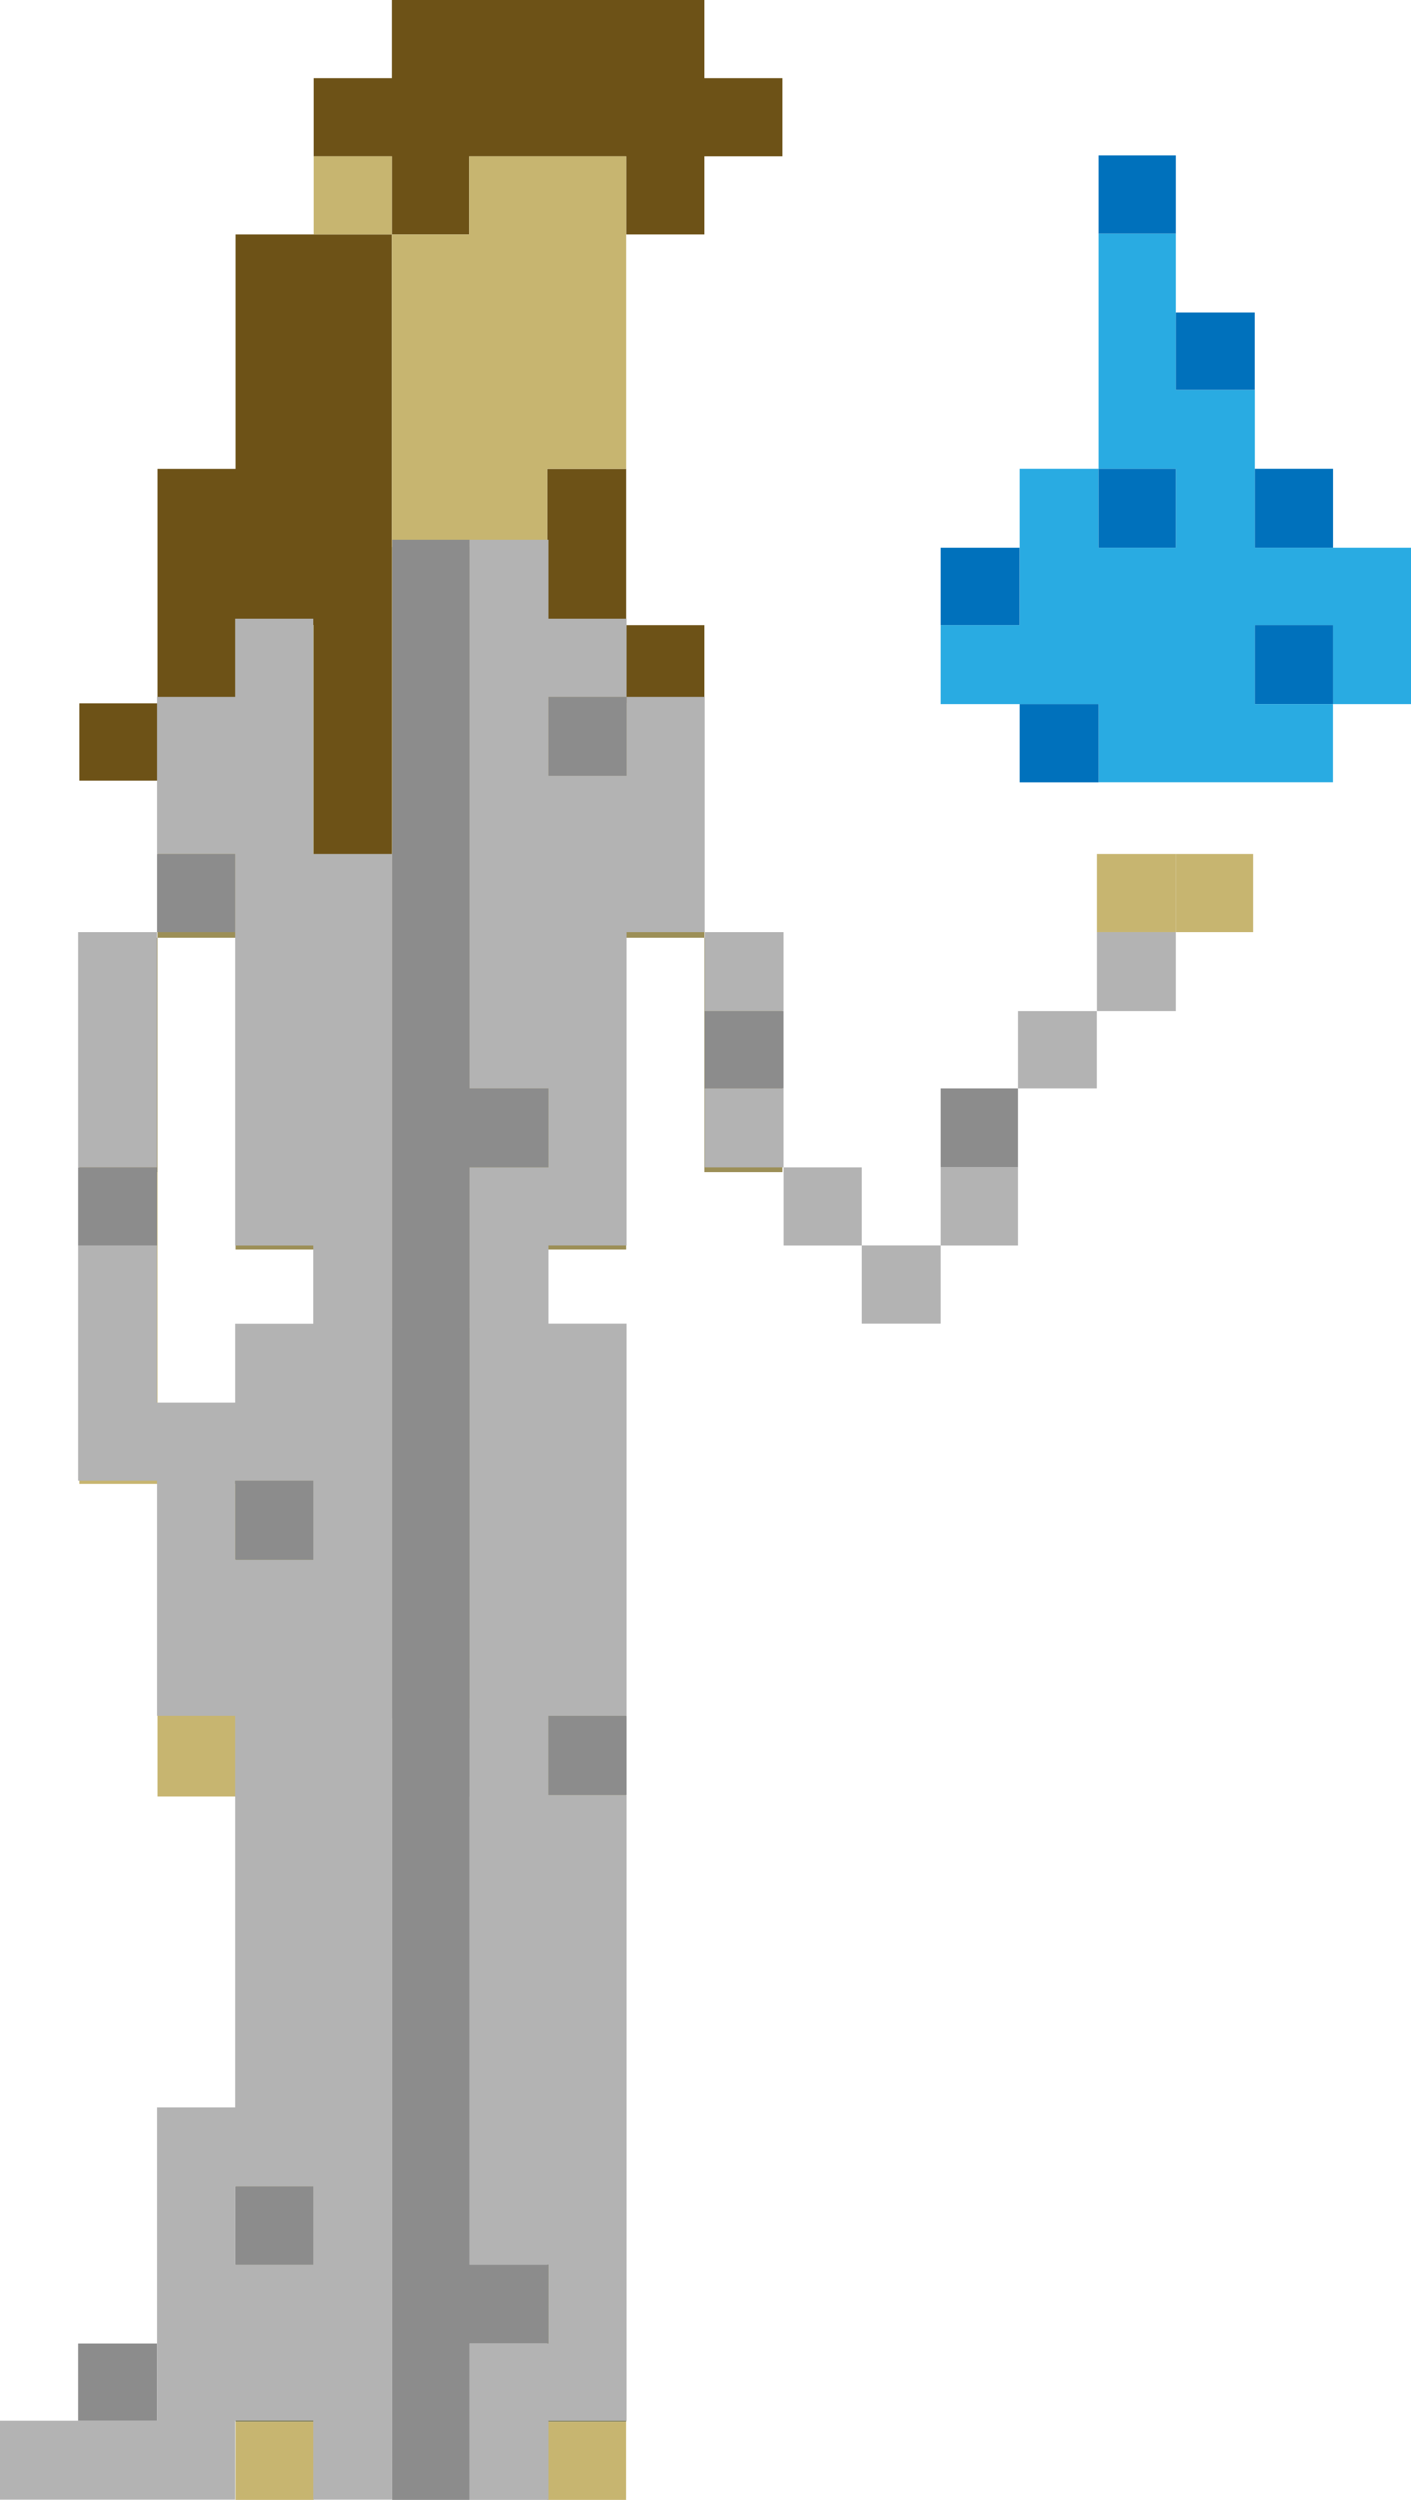 <?xml version="1.0" encoding="utf-8"?>
<!-- Generator: Adobe Illustrator 16.0.0, SVG Export Plug-In . SVG Version: 6.00 Build 0)  -->
<!DOCTYPE svg PUBLIC "-//W3C//DTD SVG 1.1//EN" "http://www.w3.org/Graphics/SVG/1.1/DTD/svg11.dtd">
<svg version="1.1" id="Layer_3" xmlns="http://www.w3.org/2000/svg" xmlns:xlink="http://www.w3.org/1999/xlink" x="0px" y="0px"
	 width="17.52px" height="31.03px" viewBox="0 0 17.52 31.03" enable-background="new 0 0 17.52 31.03" xml:space="preserve">
<polygon fill="#737144" points="6.795,16.48 5.826,16.48 4.866,16.48 3.895,16.48 2.925,16.48 2.925,17.45 1.956,17.45 
	1.956,18.419 2.925,18.419 2.925,19.4 2.925,20.37 2.925,21.33 2.925,22.299 2.925,23.27 2.925,24.24 2.925,25.209 2.925,26.18 
	2.925,27.15 2.925,28.12 2.925,29.089 2.925,30.06 3.895,30.06 3.895,29.089 3.895,28.12 3.895,27.15 3.895,26.18 3.895,25.209 
	3.895,24.24 3.895,23.27 3.895,22.299 4.866,22.299 4.866,21.33 5.826,21.33 5.826,22.299 6.795,22.299 6.795,23.27 6.795,24.24 
	6.795,25.209 6.795,26.18 6.795,27.15 6.795,28.12 6.795,29.089 6.795,30.06 7.775,30.06 7.775,29.089 7.775,28.12 7.775,27.15 
	7.775,26.18 7.775,25.209 7.775,24.24 7.775,23.27 7.775,22.299 7.775,21.33 7.775,20.37 7.775,19.4 7.775,18.419 7.775,17.45 
	7.775,16.48 "/>
<g>
	<polygon fill="#6D5217" points="2.925,2.91 2.925,3.88 2.925,4.85 2.925,5.82 1.956,5.82 1.956,6.79 1.956,7.76 1.956,8.73 
		2.925,8.73 2.925,7.76 3.895,7.76 3.895,8.73 3.895,9.69 3.895,10.66 4.866,10.66 4.866,9.69 4.866,8.73 4.866,7.76 4.866,6.79 
		4.866,5.82 4.866,4.85 4.866,3.88 4.866,2.91 3.895,2.91 	"/>
	<rect x="7.775" y="7.76" fill="#6D5217" width="0.971" height="0.97"/>
	<rect x="0.985" y="8.73" fill="#6D5217" width="0.971" height="0.96"/>
	<polygon fill="#6D5217" points="8.746,0.97 8.746,0 7.775,0 6.795,0 5.826,0 4.866,0 4.866,0.97 3.895,0.97 3.895,1.94 4.866,1.94 
		4.866,2.91 5.826,2.91 5.826,1.94 6.795,1.94 7.775,1.94 7.775,2.91 8.746,2.91 8.746,1.94 9.715,1.94 9.715,0.97 	"/>
	<polygon fill="#6D5217" points="7.775,5.82 6.795,5.82 6.795,6.79 6.795,7.76 7.775,7.76 7.775,6.79 	"/>
</g>
<rect x="6.795" y="30.06" fill="#C7B570" width="0.979" height="0.97"/>
<polygon fill="#C7B570" points="6.795,5.82 7.775,5.82 7.775,4.85 7.775,3.88 7.775,2.91 7.775,1.94 6.795,1.94 5.826,1.94 
	5.826,2.91 4.866,2.91 4.866,3.88 4.866,4.85 4.866,5.82 4.866,6.79 5.826,6.79 6.795,6.79 "/>
<rect x="3.895" y="1.94" fill="#C7B570" width="0.971" height="0.97"/>
<rect x="2.925" y="30.06" fill="#C7B570" width="0.97" height="0.97"/>
<polygon fill="#C7B570" points="1.956,20.37 1.956,21.33 1.956,22.299 2.925,22.299 2.925,21.33 2.925,20.37 2.925,19.4 
	2.925,18.419 1.956,18.419 1.956,19.4 "/>
<polygon fill="#C7B570" points="1.956,16.48 1.956,15.51 1.956,14.549 0.985,14.549 0.985,15.51 0.985,16.48 0.985,17.45 
	0.985,18.419 1.956,18.419 1.956,17.45 "/>
<g>
	<polygon fill="#9C8F57" points="8.746,11.64 8.746,12.61 8.746,13.58 8.746,14.549 9.715,14.549 9.715,13.58 9.715,12.61 
		9.715,11.64 	"/>
	<polygon fill="#9C8F57" points="8.746,9.69 8.746,8.73 7.775,8.73 7.775,7.76 6.795,7.76 6.795,6.79 5.826,6.79 4.866,6.79 
		4.866,7.76 4.866,8.73 4.866,9.69 4.866,10.66 3.895,10.66 3.895,9.69 3.895,8.73 3.895,7.76 2.925,7.76 2.925,8.73 1.956,8.73 
		1.956,9.69 1.956,10.66 1.956,11.64 2.925,11.64 2.925,12.61 2.925,13.58 2.925,14.549 2.925,15.51 3.895,15.51 3.895,16.48 
		4.866,16.48 5.826,16.48 6.795,16.48 6.795,15.51 7.775,15.51 7.775,14.549 7.775,13.58 7.775,12.61 7.775,11.64 8.746,11.64 
		8.746,10.66 	"/>
	<polygon fill="#9C8F57" points="0.985,12.61 0.985,13.58 0.985,14.549 1.956,14.549 1.956,13.58 1.956,12.61 1.956,11.64 
		0.985,11.64 	"/>
</g>
<rect x="14.6" y="10.6" fill="#C7B570" width="0.96" height="0.97"/>
<rect x="13.62" y="10.6" fill="#C7B570" width="0.98" height="0.97"/>
<g>
	<rect x="11.68" y="13.51" fill="#8C8C8C" width="0.96" height="0.98"/>
	<rect x="8.75" y="12.55" fill="#8C8C8C" width="0.979" height="0.96"/>
	<rect x="6.81" y="21.299" fill="#8C8C8C" width="0.97" height="0.98"/>
	<rect x="6.81" y="8.65" fill="#8C8C8C" width="0.97" height="0.98"/>
	<polygon fill="#8C8C8C" points="5.83,27.14 5.83,26.16 5.83,25.19 5.83,24.22 5.83,23.24 5.83,22.28 5.83,21.299 5.83,20.32 
		5.83,19.36 5.83,18.379 5.83,17.41 5.83,16.43 5.83,15.459 5.83,14.49 6.81,14.49 6.81,13.51 5.83,13.51 5.83,12.55 5.83,11.57 
		5.83,10.6 5.83,9.63 5.83,8.65 5.83,7.68 5.83,6.7 4.87,6.7 4.87,7.68 4.87,8.65 4.87,9.63 4.87,10.6 4.87,11.57 4.87,12.55 
		4.87,13.51 4.87,14.49 4.87,15.459 4.87,16.43 4.87,17.41 4.87,18.379 4.87,19.36 4.87,20.32 4.87,21.299 4.87,22.28 4.87,23.24 
		4.87,24.22 4.87,25.19 4.87,26.16 4.87,27.14 4.87,28.11 4.87,29.089 4.87,30.049 4.87,31.03 5.83,31.03 5.83,30.049 5.83,29.089 
		6.81,29.089 6.81,28.11 5.83,28.11 	"/>
	<rect x="2.92" y="27.14" fill="#8C8C8C" width="0.97" height="0.97"/>
	<rect x="2.92" y="18.379" fill="#8C8C8C" width="0.97" height="0.98"/>
	<rect x="1.95" y="10.6" fill="#8C8C8C" width="0.97" height="0.97"/>
	<rect x="0.97" y="29.089" fill="#8C8C8C" width="0.98" height="0.96"/>
	<rect x="0.97" y="14.49" fill="#8C8C8C" width="0.98" height="0.97"/>
</g>
<g>
	<rect x="13.62" y="11.57" fill="#B3B3B3" width="0.98" height="0.98"/>
	<rect x="12.64" y="12.55" fill="#B3B3B3" width="0.979" height="0.96"/>
	<rect x="11.68" y="14.49" fill="#B3B3B3" width="0.96" height="0.97"/>
	<rect x="10.7" y="15.459" fill="#B3B3B3" width="0.98" height="0.971"/>
	<rect x="9.73" y="14.49" fill="#B3B3B3" width="0.97" height="0.97"/>
	<rect x="8.75" y="13.51" fill="#B3B3B3" width="0.979" height="0.98"/>
	<rect x="8.75" y="11.57" fill="#B3B3B3" width="0.979" height="0.98"/>
	<polygon fill="#B3B3B3" points="8.75,10.6 8.75,9.63 8.75,8.65 7.78,8.65 7.78,9.63 6.81,9.63 6.81,8.65 7.78,8.65 7.78,7.68 
		6.81,7.68 6.81,6.7 5.83,6.7 5.83,7.68 5.83,8.65 5.83,9.63 5.83,10.6 5.83,11.57 5.83,12.55 5.83,13.51 6.81,13.51 6.81,14.49 
		5.83,14.49 5.83,15.459 5.83,16.43 5.83,17.41 5.83,18.379 5.83,19.36 5.83,20.32 5.83,21.299 5.83,22.28 5.83,23.24 5.83,24.22 
		5.83,25.19 5.83,26.16 5.83,27.14 5.83,28.11 6.81,28.11 6.81,29.089 5.83,29.089 5.83,30.049 5.83,31.03 6.81,31.03 6.81,30.049 
		7.78,30.049 7.78,29.089 7.78,28.11 7.78,27.14 7.78,26.16 7.78,25.19 7.78,24.22 7.78,23.24 7.78,22.28 6.81,22.28 6.81,21.299 
		7.78,21.299 7.78,20.32 7.78,19.36 7.78,18.379 7.78,17.41 7.78,16.43 6.81,16.43 6.81,15.459 7.78,15.459 7.78,14.49 7.78,13.51 
		7.78,12.55 7.78,11.57 8.75,11.57 	"/>
	<path fill="#B3B3B3" d="M3.89,9.63V8.65V7.68H2.92v0.97H1.95v0.98v0.97h0.97v0.97v0.98v0.96v0.98v0.97h0.97v0.971H2.92v0.979H1.95
		V16.43v-0.971H0.97v0.971v0.979v0.97h0.98v0.98v0.96v0.979h0.97v0.98v0.96v0.98v0.97v0.97H1.95v0.98v0.97v0.979v0.96H0.97H0v0.98
		h0.97h0.98h0.97v-0.98h0.97v0.98h0.98v-0.98v-0.96V28.11v-0.97v-0.98v-0.97v-0.97v-0.98v-0.96v-0.98V20.32v-0.96v-0.98v-0.97V16.43
		v-0.971v-0.97v-0.98v-0.96v-0.98V10.6H3.89V9.63z M3.89,28.11H2.92v-0.97h0.97V28.11z M3.89,19.36H2.92v-0.98h0.97V19.36z"/>
	<polygon fill="#B3B3B3" points="1.95,13.51 1.95,12.55 1.95,11.57 0.97,11.57 0.97,12.55 0.97,13.51 0.97,14.49 1.95,14.49 	"/>
</g>
<g>
	<polygon fill="#29ABE2" points="16.551,6.799 15.581,6.799 15.581,5.819 15.581,4.839 14.6,4.839 14.6,3.879 14.6,2.899 
		13.641,2.899 13.641,3.879 13.641,4.839 13.641,5.819 14.6,5.819 14.6,6.799 13.641,6.799 13.641,5.819 12.661,5.819 12.661,6.799 
		12.661,7.759 11.68,7.759 11.68,8.74 12.661,8.74 13.641,8.74 13.641,9.71 14.6,9.71 15.581,9.71 16.551,9.71 16.551,8.74 
		15.581,8.74 15.581,7.759 16.551,7.759 16.551,8.74 17.52,8.74 17.52,7.759 17.52,6.799 	"/>
	<g>
		<rect x="13.641" y="1.929" fill="#0071BC" width="0.959" height="0.97"/>
		<rect x="15.581" y="7.759" fill="#0071BC" width="0.971" height="0.98"/>
		<rect x="15.581" y="5.819" fill="#0071BC" width="0.971" height="0.98"/>
		<rect x="14.6" y="3.879" fill="#0071BC" width="0.98" height="0.96"/>
		<rect x="13.641" y="5.819" fill="#0071BC" width="0.959" height="0.98"/>
		<rect x="12.661" y="8.74" fill="#0071BC" width="0.98" height="0.971"/>
		<rect x="11.68" y="6.799" fill="#0071BC" width="0.98" height="0.96"/>
	</g>
</g>
</svg>

